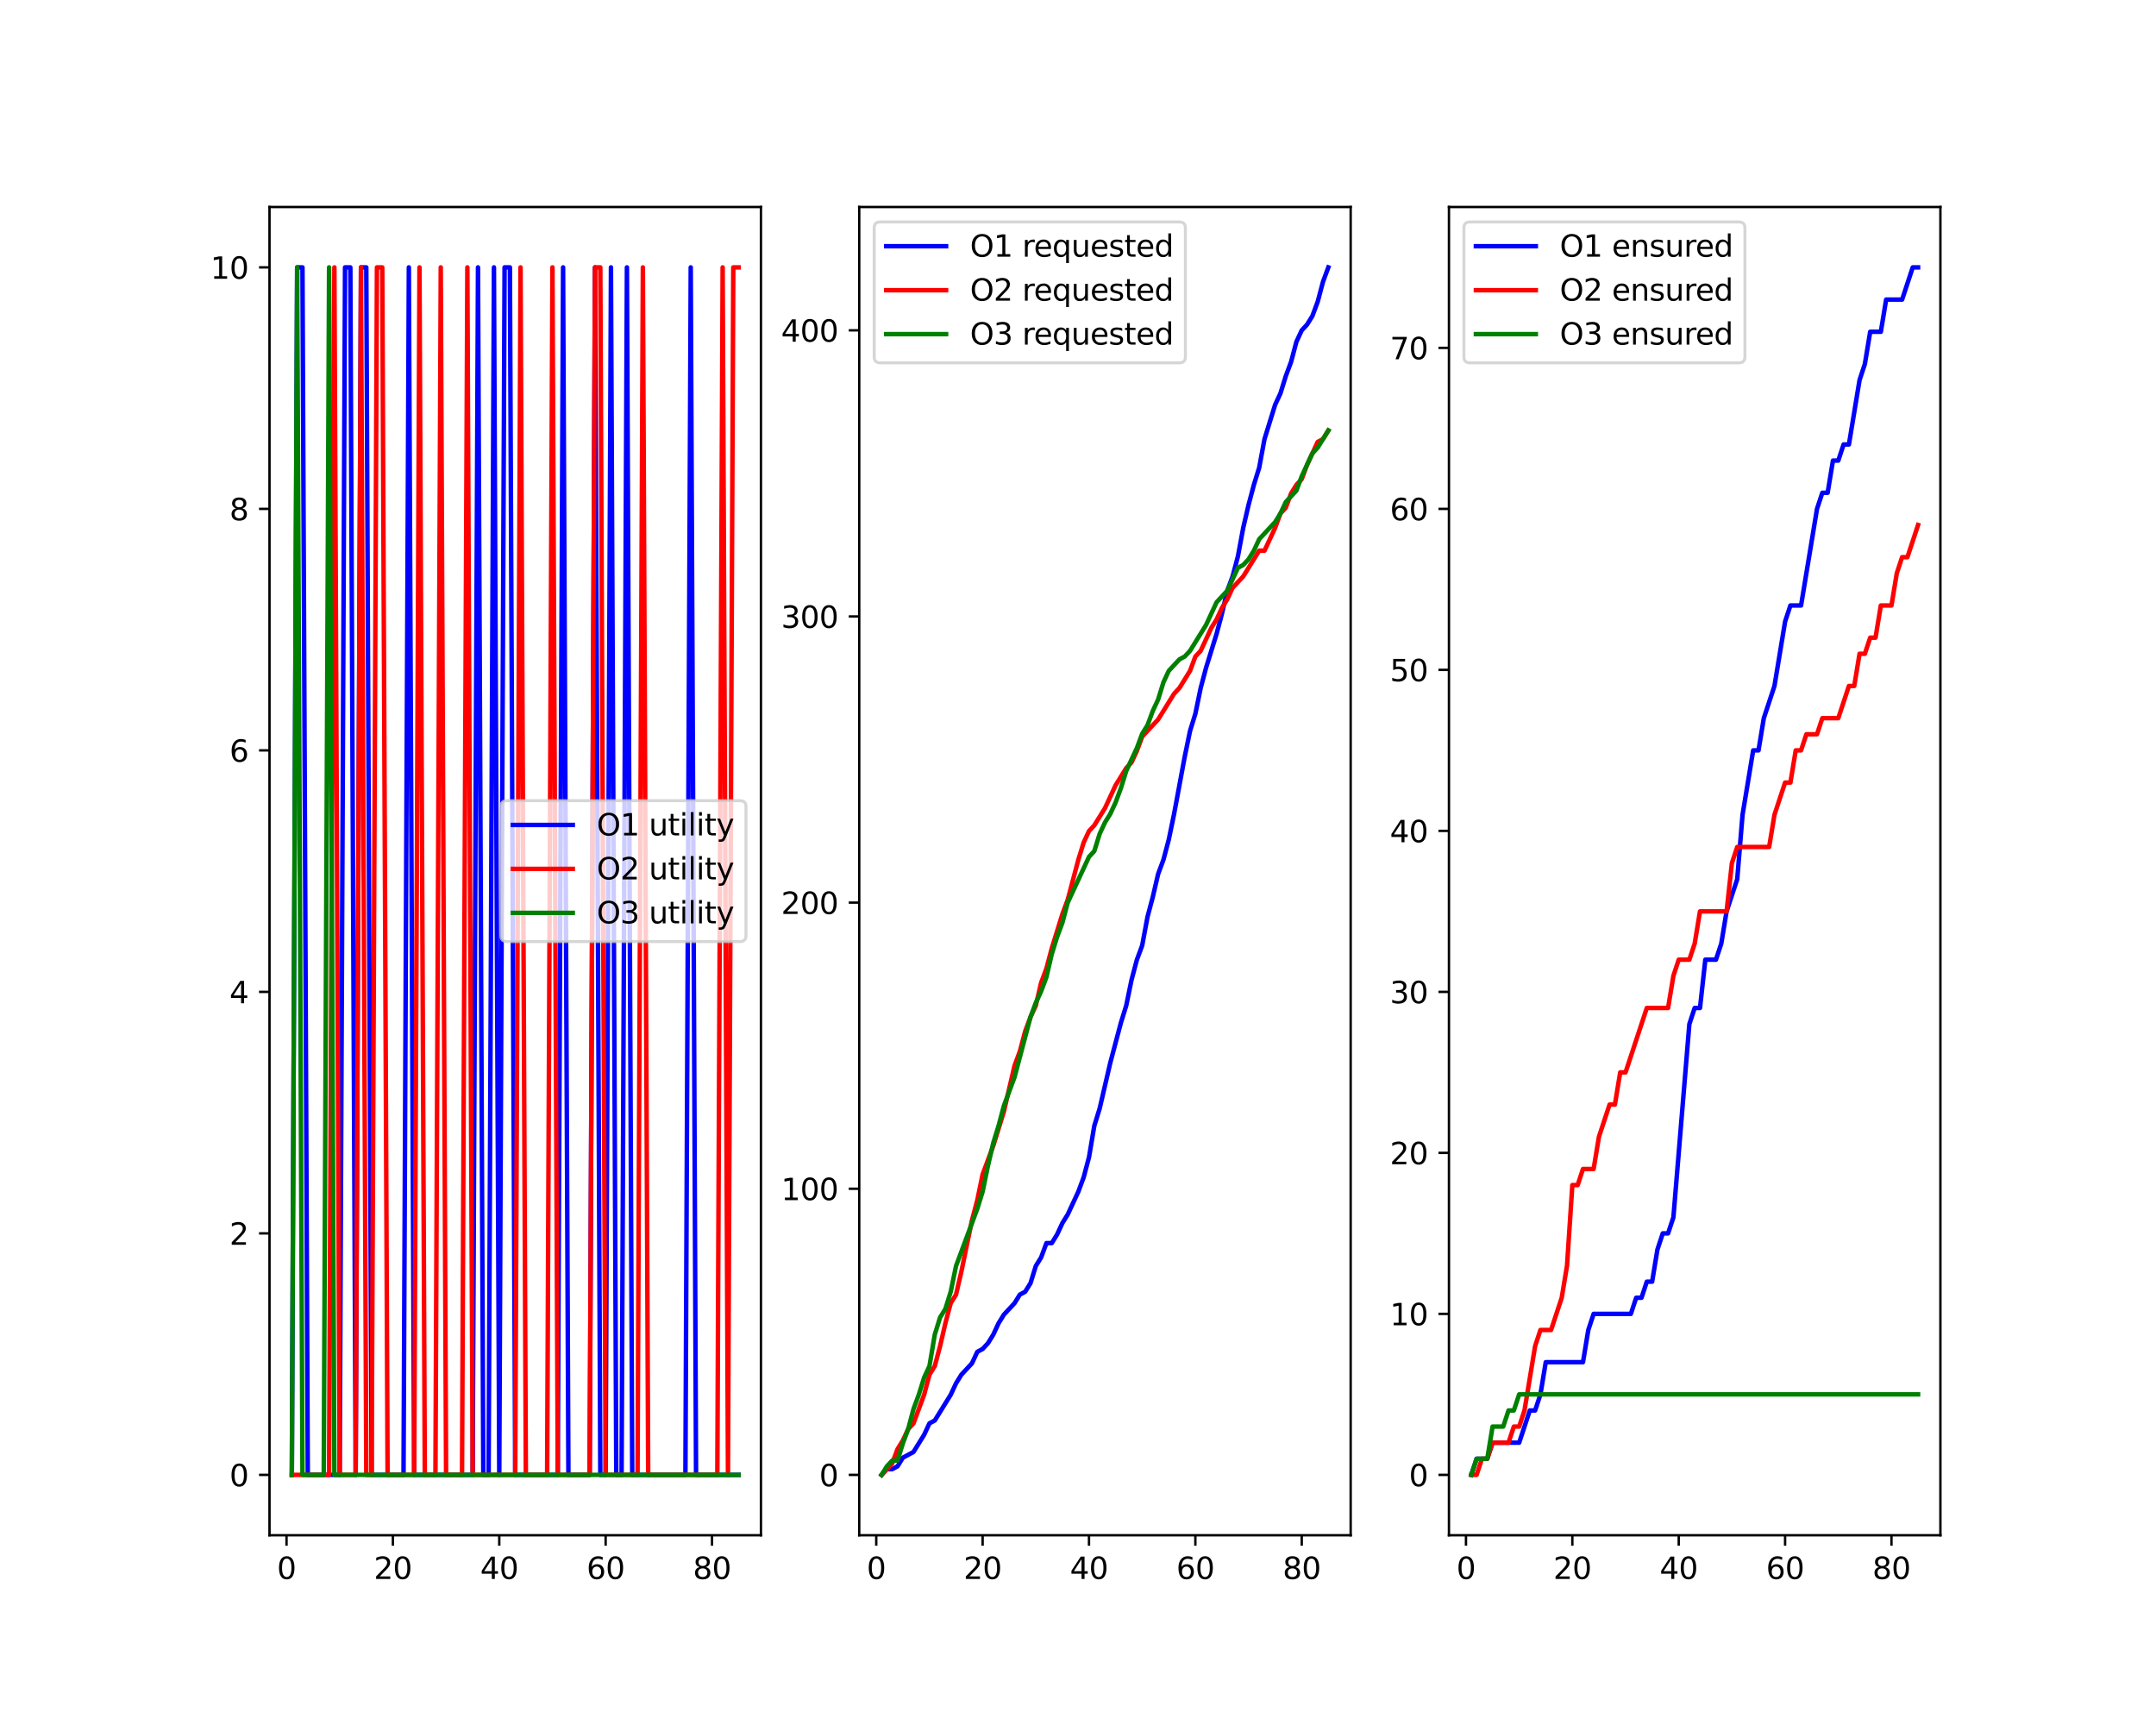 <?xml version="1.0" encoding="utf-8" standalone="no"?>
<!DOCTYPE svg PUBLIC "-//W3C//DTD SVG 1.1//EN"
  "http://www.w3.org/Graphics/SVG/1.1/DTD/svg11.dtd">
<svg xmlns:xlink="http://www.w3.org/1999/xlink" width="720pt" height="576pt" viewBox="0 0 720 576" xmlns="http://www.w3.org/2000/svg" version="1.1">
 <defs>
  <style type="text/css">*{stroke-linejoin: round; stroke-linecap: butt}</style>
 </defs>
 <g id="figure_1">
  <g id="patch_1">
   <path d="M 0 576 
L 720 576 
L 720 0 
L 0 0 
z
" style="fill: #ffffff"/>
  </g>
  <g id="axes_1">
   <g id="patch_2">
    <path d="M 90 512.64 
L 254.118 512.64 
L 254.118 69.12 
L 90 69.12 
z
" style="fill: #ffffff"/>
   </g>
   <g id="matplotlib.axis_1">
    <g id="xtick_1">
     <g id="line2d_1">
      <defs>
       <path id="m53bd182a0f" d="M 0 0 
L 0 3.5 
" style="stroke: #000000; stroke-width: 0.8"/>
      </defs>
      <g>
       <use xlink:href="#m53bd182a0f" x="95.684" y="512.64" style="stroke: #000000; stroke-width: 0.8"/>
      </g>
     </g>
     <g id="text_1">
      <!-- 0 -->
      <g transform="translate(92.502 527.238) scale(0.1 -0.1)">
       <defs>
        <path id="DejaVuSans-30" d="M 2034 4250 
Q 1547 4250 1301 3770 
Q 1056 3291 1056 2328 
Q 1056 1369 1301 889 
Q 1547 409 2034 409 
Q 2525 409 2770 889 
Q 3016 1369 3016 2328 
Q 3016 3291 2770 3770 
Q 2525 4250 2034 4250 
z
M 2034 4750 
Q 2819 4750 3233 4129 
Q 3647 3509 3647 2328 
Q 3647 1150 3233 529 
Q 2819 -91 2034 -91 
Q 1250 -91 836 529 
Q 422 1150 422 2328 
Q 422 3509 836 4129 
Q 1250 4750 2034 4750 
z
" transform="scale(0.016)"/>
       </defs>
       <use xlink:href="#DejaVuSans-30"/>
      </g>
     </g>
    </g>
    <g id="xtick_2">
     <g id="line2d_2">
      <g>
       <use xlink:href="#m53bd182a0f" x="131.207" y="512.64" style="stroke: #000000; stroke-width: 0.8"/>
      </g>
     </g>
     <g id="text_2">
      <!-- 20 -->
      <g transform="translate(124.845 527.238) scale(0.1 -0.1)">
       <defs>
        <path id="DejaVuSans-32" d="M 1228 531 
L 3431 531 
L 3431 0 
L 469 0 
L 469 531 
Q 828 903 1448 1529 
Q 2069 2156 2228 2338 
Q 2531 2678 2651 2914 
Q 2772 3150 2772 3378 
Q 2772 3750 2511 3984 
Q 2250 4219 1831 4219 
Q 1534 4219 1204 4116 
Q 875 4013 500 3803 
L 500 4441 
Q 881 4594 1212 4672 
Q 1544 4750 1819 4750 
Q 2544 4750 2975 4387 
Q 3406 4025 3406 3419 
Q 3406 3131 3298 2873 
Q 3191 2616 2906 2266 
Q 2828 2175 2409 1742 
Q 1991 1309 1228 531 
z
" transform="scale(0.016)"/>
       </defs>
       <use xlink:href="#DejaVuSans-32"/>
       <use xlink:href="#DejaVuSans-30" x="63.623"/>
      </g>
     </g>
    </g>
    <g id="xtick_3">
     <g id="line2d_3">
      <g>
       <use xlink:href="#m53bd182a0f" x="166.73" y="512.64" style="stroke: #000000; stroke-width: 0.8"/>
      </g>
     </g>
     <g id="text_3">
      <!-- 40 -->
      <g transform="translate(160.368 527.238) scale(0.1 -0.1)">
       <defs>
        <path id="DejaVuSans-34" d="M 2419 4116 
L 825 1625 
L 2419 1625 
L 2419 4116 
z
M 2253 4666 
L 3047 4666 
L 3047 1625 
L 3713 1625 
L 3713 1100 
L 3047 1100 
L 3047 0 
L 2419 0 
L 2419 1100 
L 313 1100 
L 313 1709 
L 2253 4666 
z
" transform="scale(0.016)"/>
       </defs>
       <use xlink:href="#DejaVuSans-34"/>
       <use xlink:href="#DejaVuSans-30" x="63.623"/>
      </g>
     </g>
    </g>
    <g id="xtick_4">
     <g id="line2d_4">
      <g>
       <use xlink:href="#m53bd182a0f" x="202.254" y="512.64" style="stroke: #000000; stroke-width: 0.8"/>
      </g>
     </g>
     <g id="text_4">
      <!-- 60 -->
      <g transform="translate(195.891 527.238) scale(0.1 -0.1)">
       <defs>
        <path id="DejaVuSans-36" d="M 2113 2584 
Q 1688 2584 1439 2293 
Q 1191 2003 1191 1497 
Q 1191 994 1439 701 
Q 1688 409 2113 409 
Q 2538 409 2786 701 
Q 3034 994 3034 1497 
Q 3034 2003 2786 2293 
Q 2538 2584 2113 2584 
z
M 3366 4563 
L 3366 3988 
Q 3128 4100 2886 4159 
Q 2644 4219 2406 4219 
Q 1781 4219 1451 3797 
Q 1122 3375 1075 2522 
Q 1259 2794 1537 2939 
Q 1816 3084 2150 3084 
Q 2853 3084 3261 2657 
Q 3669 2231 3669 1497 
Q 3669 778 3244 343 
Q 2819 -91 2113 -91 
Q 1303 -91 875 529 
Q 447 1150 447 2328 
Q 447 3434 972 4092 
Q 1497 4750 2381 4750 
Q 2619 4750 2861 4703 
Q 3103 4656 3366 4563 
z
" transform="scale(0.016)"/>
       </defs>
       <use xlink:href="#DejaVuSans-36"/>
       <use xlink:href="#DejaVuSans-30" x="63.623"/>
      </g>
     </g>
    </g>
    <g id="xtick_5">
     <g id="line2d_5">
      <g>
       <use xlink:href="#m53bd182a0f" x="237.777" y="512.64" style="stroke: #000000; stroke-width: 0.8"/>
      </g>
     </g>
     <g id="text_5">
      <!-- 80 -->
      <g transform="translate(231.414 527.238) scale(0.1 -0.1)">
       <defs>
        <path id="DejaVuSans-38" d="M 2034 2216 
Q 1584 2216 1326 1975 
Q 1069 1734 1069 1313 
Q 1069 891 1326 650 
Q 1584 409 2034 409 
Q 2484 409 2743 651 
Q 3003 894 3003 1313 
Q 3003 1734 2745 1975 
Q 2488 2216 2034 2216 
z
M 1403 2484 
Q 997 2584 770 2862 
Q 544 3141 544 3541 
Q 544 4100 942 4425 
Q 1341 4750 2034 4750 
Q 2731 4750 3128 4425 
Q 3525 4100 3525 3541 
Q 3525 3141 3298 2862 
Q 3072 2584 2669 2484 
Q 3125 2378 3379 2068 
Q 3634 1759 3634 1313 
Q 3634 634 3220 271 
Q 2806 -91 2034 -91 
Q 1263 -91 848 271 
Q 434 634 434 1313 
Q 434 1759 690 2068 
Q 947 2378 1403 2484 
z
M 1172 3481 
Q 1172 3119 1398 2916 
Q 1625 2713 2034 2713 
Q 2441 2713 2670 2916 
Q 2900 3119 2900 3481 
Q 2900 3844 2670 4047 
Q 2441 4250 2034 4250 
Q 1625 4250 1398 4047 
Q 1172 3844 1172 3481 
z
" transform="scale(0.016)"/>
       </defs>
       <use xlink:href="#DejaVuSans-38"/>
       <use xlink:href="#DejaVuSans-30" x="63.623"/>
      </g>
     </g>
    </g>
   </g>
   <g id="matplotlib.axis_2">
    <g id="ytick_1">
     <g id="line2d_6">
      <defs>
       <path id="m945fbd43cc" d="M 0 0 
L -3.5 0 
" style="stroke: #000000; stroke-width: 0.8"/>
      </defs>
      <g>
       <use xlink:href="#m945fbd43cc" x="90" y="492.48" style="stroke: #000000; stroke-width: 0.8"/>
      </g>
     </g>
     <g id="text_6">
      <!-- 0 -->
      <g transform="translate(76.638 496.279) scale(0.1 -0.1)">
       <use xlink:href="#DejaVuSans-30"/>
      </g>
     </g>
    </g>
    <g id="ytick_2">
     <g id="line2d_7">
      <g>
       <use xlink:href="#m945fbd43cc" x="90" y="411.84" style="stroke: #000000; stroke-width: 0.8"/>
      </g>
     </g>
     <g id="text_7">
      <!-- 2 -->
      <g transform="translate(76.638 415.639) scale(0.1 -0.1)">
       <use xlink:href="#DejaVuSans-32"/>
      </g>
     </g>
    </g>
    <g id="ytick_3">
     <g id="line2d_8">
      <g>
       <use xlink:href="#m945fbd43cc" x="90" y="331.2" style="stroke: #000000; stroke-width: 0.8"/>
      </g>
     </g>
     <g id="text_8">
      <!-- 4 -->
      <g transform="translate(76.638 334.999) scale(0.1 -0.1)">
       <use xlink:href="#DejaVuSans-34"/>
      </g>
     </g>
    </g>
    <g id="ytick_4">
     <g id="line2d_9">
      <g>
       <use xlink:href="#m945fbd43cc" x="90" y="250.56" style="stroke: #000000; stroke-width: 0.8"/>
      </g>
     </g>
     <g id="text_9">
      <!-- 6 -->
      <g transform="translate(76.638 254.359) scale(0.1 -0.1)">
       <use xlink:href="#DejaVuSans-36"/>
      </g>
     </g>
    </g>
    <g id="ytick_5">
     <g id="line2d_10">
      <g>
       <use xlink:href="#m945fbd43cc" x="90" y="169.92" style="stroke: #000000; stroke-width: 0.8"/>
      </g>
     </g>
     <g id="text_10">
      <!-- 8 -->
      <g transform="translate(76.638 173.719) scale(0.1 -0.1)">
       <use xlink:href="#DejaVuSans-38"/>
      </g>
     </g>
    </g>
    <g id="ytick_6">
     <g id="line2d_11">
      <g>
       <use xlink:href="#m945fbd43cc" x="90" y="89.28" style="stroke: #000000; stroke-width: 0.8"/>
      </g>
     </g>
     <g id="text_11">
      <!-- 10 -->
      <g transform="translate(70.275 93.079) scale(0.1 -0.1)">
       <defs>
        <path id="DejaVuSans-31" d="M 794 531 
L 1825 531 
L 1825 4091 
L 703 3866 
L 703 4441 
L 1819 4666 
L 2450 4666 
L 2450 531 
L 3481 531 
L 3481 0 
L 794 0 
L 794 531 
z
" transform="scale(0.016)"/>
       </defs>
       <use xlink:href="#DejaVuSans-31"/>
       <use xlink:href="#DejaVuSans-30" x="63.623"/>
      </g>
     </g>
    </g>
   </g>
   <g id="line2d_12">
    <path d="M 97.46 492.48 
L 99.236 89.28 
L 101.012 89.28 
L 102.788 492.48 
L 104.565 492.48 
L 106.341 492.48 
L 108.117 492.48 
L 109.893 492.48 
L 111.669 492.48 
L 113.445 492.48 
L 115.222 89.28 
L 116.998 89.28 
L 118.774 492.48 
L 120.55 89.28 
L 122.326 89.28 
L 124.102 492.48 
L 125.879 492.48 
L 127.655 492.48 
L 129.431 492.48 
L 131.207 492.48 
L 132.983 492.48 
L 134.759 492.48 
L 136.536 89.28 
L 138.312 492.48 
L 140.088 492.48 
L 141.864 492.48 
L 143.64 492.48 
L 145.416 492.48 
L 147.193 492.48 
L 148.969 492.48 
L 150.745 492.48 
L 152.521 492.48 
L 154.297 492.48 
L 156.073 492.48 
L 157.85 492.48 
L 159.626 89.28 
L 161.402 492.48 
L 163.178 492.48 
L 164.954 89.28 
L 166.73 492.48 
L 168.506 89.28 
L 170.283 89.28 
L 172.059 492.48 
L 173.835 492.48 
L 175.611 492.48 
L 177.387 492.48 
L 179.163 492.48 
L 180.94 492.48 
L 182.716 492.48 
L 184.492 492.48 
L 186.268 492.48 
L 188.044 89.28 
L 189.82 492.48 
L 191.597 492.48 
L 193.373 492.48 
L 195.149 492.48 
L 196.925 492.48 
L 198.701 89.28 
L 200.477 492.48 
L 202.254 492.48 
L 204.03 89.28 
L 205.806 492.48 
L 207.582 492.48 
L 209.358 89.28 
L 211.134 492.48 
L 212.911 492.48 
L 214.687 492.48 
L 216.463 492.48 
L 218.239 492.48 
L 220.015 492.48 
L 221.791 492.48 
L 223.568 492.48 
L 225.344 492.48 
L 227.12 492.48 
L 228.896 492.48 
L 230.672 89.28 
L 232.448 492.48 
L 234.225 492.48 
L 236.001 492.48 
L 237.777 492.48 
L 239.553 492.48 
L 241.329 492.48 
L 243.105 492.48 
L 244.882 492.48 
L 246.658 492.48 
" clip-path="url(#p597e1fe8fb)" style="fill: none; stroke: #0000ff; stroke-width: 1.5; stroke-linecap: square"/>
   </g>
   <g id="line2d_13">
    <path d="M 97.46 492.48 
L 99.236 492.48 
L 101.012 492.48 
L 102.788 492.48 
L 104.565 492.48 
L 106.341 492.48 
L 108.117 492.48 
L 109.893 492.48 
L 111.669 89.28 
L 113.445 492.48 
L 115.222 492.48 
L 116.998 492.48 
L 118.774 492.48 
L 120.55 89.28 
L 122.326 492.48 
L 124.102 492.48 
L 125.879 89.28 
L 127.655 89.28 
L 129.431 492.48 
L 131.207 492.48 
L 132.983 492.48 
L 134.759 492.48 
L 136.536 492.48 
L 138.312 492.48 
L 140.088 89.28 
L 141.864 492.48 
L 143.64 492.48 
L 145.416 492.48 
L 147.193 89.28 
L 148.969 492.48 
L 150.745 492.48 
L 152.521 492.48 
L 154.297 492.48 
L 156.073 89.28 
L 157.85 492.48 
L 159.626 492.48 
L 161.402 492.48 
L 163.178 492.48 
L 164.954 492.48 
L 166.73 492.48 
L 168.506 492.48 
L 170.283 492.48 
L 172.059 492.48 
L 173.835 89.28 
L 175.611 492.48 
L 177.387 492.48 
L 179.163 492.48 
L 180.94 492.48 
L 182.716 492.48 
L 184.492 89.28 
L 186.268 492.48 
L 188.044 492.48 
L 189.82 492.48 
L 191.597 492.48 
L 193.373 492.48 
L 195.149 492.48 
L 196.925 492.48 
L 198.701 89.28 
L 200.477 89.28 
L 202.254 492.48 
L 204.03 492.48 
L 205.806 492.48 
L 207.582 492.48 
L 209.358 492.48 
L 211.134 492.48 
L 212.911 492.48 
L 214.687 89.28 
L 216.463 492.48 
L 218.239 492.48 
L 220.015 492.48 
L 221.791 492.48 
L 223.568 492.48 
L 225.344 492.48 
L 227.12 492.48 
L 228.896 492.48 
L 230.672 492.48 
L 232.448 492.48 
L 234.225 492.48 
L 236.001 492.48 
L 237.777 492.48 
L 239.553 492.48 
L 241.329 89.28 
L 243.105 492.48 
L 244.882 89.28 
L 246.658 89.28 
" clip-path="url(#p597e1fe8fb)" style="fill: none; stroke: #ff0000; stroke-width: 1.5; stroke-linecap: square"/>
   </g>
   <g id="line2d_14">
    <path d="M 97.46 492.48 
L 99.236 89.28 
L 101.012 492.48 
L 102.788 492.48 
L 104.565 492.48 
L 106.341 492.48 
L 108.117 492.48 
L 109.893 89.28 
L 111.669 492.48 
L 113.445 492.48 
L 115.222 492.48 
L 116.998 492.48 
L 118.774 492.48 
L 120.55 492.48 
L 122.326 492.48 
L 124.102 492.48 
L 125.879 492.48 
L 127.655 492.48 
L 129.431 492.48 
L 131.207 492.48 
L 132.983 492.48 
L 134.759 492.48 
L 136.536 492.48 
L 138.312 492.48 
L 140.088 492.48 
L 141.864 492.48 
L 143.64 492.48 
L 145.416 492.48 
L 147.193 492.48 
L 148.969 492.48 
L 150.745 492.48 
L 152.521 492.48 
L 154.297 492.48 
L 156.073 492.48 
L 157.85 492.48 
L 159.626 492.48 
L 161.402 492.48 
L 163.178 492.48 
L 164.954 492.48 
L 166.73 492.48 
L 168.506 492.48 
L 170.283 492.48 
L 172.059 492.48 
L 173.835 492.48 
L 175.611 492.48 
L 177.387 492.48 
L 179.163 492.48 
L 180.94 492.48 
L 182.716 492.48 
L 184.492 492.48 
L 186.268 492.48 
L 188.044 492.48 
L 189.82 492.48 
L 191.597 492.48 
L 193.373 492.48 
L 195.149 492.48 
L 196.925 492.48 
L 198.701 492.48 
L 200.477 492.48 
L 202.254 492.48 
L 204.03 492.48 
L 205.806 492.48 
L 207.582 492.48 
L 209.358 492.48 
L 211.134 492.48 
L 212.911 492.48 
L 214.687 492.48 
L 216.463 492.48 
L 218.239 492.48 
L 220.015 492.48 
L 221.791 492.48 
L 223.568 492.48 
L 225.344 492.48 
L 227.12 492.48 
L 228.896 492.48 
L 230.672 492.48 
L 232.448 492.48 
L 234.225 492.48 
L 236.001 492.48 
L 237.777 492.48 
L 239.553 492.48 
L 241.329 492.48 
L 243.105 492.48 
L 244.882 492.48 
L 246.658 492.48 
" clip-path="url(#p597e1fe8fb)" style="fill: none; stroke: #008000; stroke-width: 1.5; stroke-linecap: square"/>
   </g>
   <g id="patch_3">
    <path d="M 90 512.64 
L 90 69.12 
" style="fill: none; stroke: #000000; stroke-width: 0.8; stroke-linejoin: miter; stroke-linecap: square"/>
   </g>
   <g id="patch_4">
    <path d="M 254.118 512.64 
L 254.118 69.12 
" style="fill: none; stroke: #000000; stroke-width: 0.8; stroke-linejoin: miter; stroke-linecap: square"/>
   </g>
   <g id="patch_5">
    <path d="M 90 512.64 
L 254.118 512.64 
" style="fill: none; stroke: #000000; stroke-width: 0.8; stroke-linejoin: miter; stroke-linecap: square"/>
   </g>
   <g id="patch_6">
    <path d="M 90 69.12 
L 254.118 69.12 
" style="fill: none; stroke: #000000; stroke-width: 0.8; stroke-linejoin: miter; stroke-linecap: square"/>
   </g>
   <g id="legend_1">
    <g id="patch_7">
     <path d="M 169.274 314.397 
L 247.118 314.397 
Q 249.118 314.397 249.118 312.397 
L 249.118 269.363 
Q 249.118 267.363 247.118 267.363 
L 169.274 267.363 
Q 167.274 267.363 167.274 269.363 
L 167.274 312.397 
Q 167.274 314.397 169.274 314.397 
z
" style="fill: #ffffff; opacity: 0.8; stroke: #cccccc; stroke-linejoin: miter"/>
    </g>
    <g id="line2d_15">
     <path d="M 171.274 275.461 
L 181.274 275.461 
L 191.274 275.461 
" style="fill: none; stroke: #0000ff; stroke-width: 1.5; stroke-linecap: square"/>
    </g>
    <g id="text_12">
     <!-- O1 utility -->
     <g transform="translate(199.274 278.961) scale(0.1 -0.1)">
      <defs>
       <path id="DejaVuSans-4f" d="M 2522 4238 
Q 1834 4238 1429 3725 
Q 1025 3213 1025 2328 
Q 1025 1447 1429 934 
Q 1834 422 2522 422 
Q 3209 422 3611 934 
Q 4013 1447 4013 2328 
Q 4013 3213 3611 3725 
Q 3209 4238 2522 4238 
z
M 2522 4750 
Q 3503 4750 4090 4092 
Q 4678 3434 4678 2328 
Q 4678 1225 4090 567 
Q 3503 -91 2522 -91 
Q 1538 -91 948 565 
Q 359 1222 359 2328 
Q 359 3434 948 4092 
Q 1538 4750 2522 4750 
z
" transform="scale(0.016)"/>
       <path id="DejaVuSans-20" transform="scale(0.016)"/>
       <path id="DejaVuSans-75" d="M 544 1381 
L 544 3500 
L 1119 3500 
L 1119 1403 
Q 1119 906 1312 657 
Q 1506 409 1894 409 
Q 2359 409 2629 706 
Q 2900 1003 2900 1516 
L 2900 3500 
L 3475 3500 
L 3475 0 
L 2900 0 
L 2900 538 
Q 2691 219 2414 64 
Q 2138 -91 1772 -91 
Q 1169 -91 856 284 
Q 544 659 544 1381 
z
M 1991 3584 
L 1991 3584 
z
" transform="scale(0.016)"/>
       <path id="DejaVuSans-74" d="M 1172 4494 
L 1172 3500 
L 2356 3500 
L 2356 3053 
L 1172 3053 
L 1172 1153 
Q 1172 725 1289 603 
Q 1406 481 1766 481 
L 2356 481 
L 2356 0 
L 1766 0 
Q 1100 0 847 248 
Q 594 497 594 1153 
L 594 3053 
L 172 3053 
L 172 3500 
L 594 3500 
L 594 4494 
L 1172 4494 
z
" transform="scale(0.016)"/>
       <path id="DejaVuSans-69" d="M 603 3500 
L 1178 3500 
L 1178 0 
L 603 0 
L 603 3500 
z
M 603 4863 
L 1178 4863 
L 1178 4134 
L 603 4134 
L 603 4863 
z
" transform="scale(0.016)"/>
       <path id="DejaVuSans-6c" d="M 603 4863 
L 1178 4863 
L 1178 0 
L 603 0 
L 603 4863 
z
" transform="scale(0.016)"/>
       <path id="DejaVuSans-79" d="M 2059 -325 
Q 1816 -950 1584 -1140 
Q 1353 -1331 966 -1331 
L 506 -1331 
L 506 -850 
L 844 -850 
Q 1081 -850 1212 -737 
Q 1344 -625 1503 -206 
L 1606 56 
L 191 3500 
L 800 3500 
L 1894 763 
L 2988 3500 
L 3597 3500 
L 2059 -325 
z
" transform="scale(0.016)"/>
      </defs>
      <use xlink:href="#DejaVuSans-4f"/>
      <use xlink:href="#DejaVuSans-31" x="78.711"/>
      <use xlink:href="#DejaVuSans-20" x="142.334"/>
      <use xlink:href="#DejaVuSans-75" x="174.121"/>
      <use xlink:href="#DejaVuSans-74" x="237.5"/>
      <use xlink:href="#DejaVuSans-69" x="276.709"/>
      <use xlink:href="#DejaVuSans-6c" x="304.492"/>
      <use xlink:href="#DejaVuSans-69" x="332.275"/>
      <use xlink:href="#DejaVuSans-74" x="360.059"/>
      <use xlink:href="#DejaVuSans-79" x="399.268"/>
     </g>
    </g>
    <g id="line2d_16">
     <path d="M 171.274 290.139 
L 181.274 290.139 
L 191.274 290.139 
" style="fill: none; stroke: #ff0000; stroke-width: 1.5; stroke-linecap: square"/>
    </g>
    <g id="text_13">
     <!-- O2 utility -->
     <g transform="translate(199.274 293.639) scale(0.1 -0.1)">
      <use xlink:href="#DejaVuSans-4f"/>
      <use xlink:href="#DejaVuSans-32" x="78.711"/>
      <use xlink:href="#DejaVuSans-20" x="142.334"/>
      <use xlink:href="#DejaVuSans-75" x="174.121"/>
      <use xlink:href="#DejaVuSans-74" x="237.5"/>
      <use xlink:href="#DejaVuSans-69" x="276.709"/>
      <use xlink:href="#DejaVuSans-6c" x="304.492"/>
      <use xlink:href="#DejaVuSans-69" x="332.275"/>
      <use xlink:href="#DejaVuSans-74" x="360.059"/>
      <use xlink:href="#DejaVuSans-79" x="399.268"/>
     </g>
    </g>
    <g id="line2d_17">
     <path d="M 171.274 304.817 
L 181.274 304.817 
L 191.274 304.817 
" style="fill: none; stroke: #008000; stroke-width: 1.5; stroke-linecap: square"/>
    </g>
    <g id="text_14">
     <!-- O3 utility -->
     <g transform="translate(199.274 308.317) scale(0.1 -0.1)">
      <defs>
       <path id="DejaVuSans-33" d="M 2597 2516 
Q 3050 2419 3304 2112 
Q 3559 1806 3559 1356 
Q 3559 666 3084 287 
Q 2609 -91 1734 -91 
Q 1441 -91 1130 -33 
Q 819 25 488 141 
L 488 750 
Q 750 597 1062 519 
Q 1375 441 1716 441 
Q 2309 441 2620 675 
Q 2931 909 2931 1356 
Q 2931 1769 2642 2001 
Q 2353 2234 1838 2234 
L 1294 2234 
L 1294 2753 
L 1863 2753 
Q 2328 2753 2575 2939 
Q 2822 3125 2822 3475 
Q 2822 3834 2567 4026 
Q 2313 4219 1838 4219 
Q 1578 4219 1281 4162 
Q 984 4106 628 3988 
L 628 4550 
Q 988 4650 1302 4700 
Q 1616 4750 1894 4750 
Q 2613 4750 3031 4423 
Q 3450 4097 3450 3541 
Q 3450 3153 3228 2886 
Q 3006 2619 2597 2516 
z
" transform="scale(0.016)"/>
      </defs>
      <use xlink:href="#DejaVuSans-4f"/>
      <use xlink:href="#DejaVuSans-33" x="78.711"/>
      <use xlink:href="#DejaVuSans-20" x="142.334"/>
      <use xlink:href="#DejaVuSans-75" x="174.121"/>
      <use xlink:href="#DejaVuSans-74" x="237.5"/>
      <use xlink:href="#DejaVuSans-69" x="276.709"/>
      <use xlink:href="#DejaVuSans-6c" x="304.492"/>
      <use xlink:href="#DejaVuSans-69" x="332.275"/>
      <use xlink:href="#DejaVuSans-74" x="360.059"/>
      <use xlink:href="#DejaVuSans-79" x="399.268"/>
     </g>
    </g>
   </g>
  </g>
  <g id="axes_2">
   <g id="patch_8">
    <path d="M 286.941 512.64 
L 451.059 512.64 
L 451.059 69.12 
L 286.941 69.12 
z
" style="fill: #ffffff"/>
   </g>
   <g id="matplotlib.axis_3">
    <g id="xtick_6">
     <g id="line2d_18">
      <g>
       <use xlink:href="#m53bd182a0f" x="292.625" y="512.64" style="stroke: #000000; stroke-width: 0.8"/>
      </g>
     </g>
     <g id="text_15">
      <!-- 0 -->
      <g transform="translate(289.444 527.238) scale(0.1 -0.1)">
       <use xlink:href="#DejaVuSans-30"/>
      </g>
     </g>
    </g>
    <g id="xtick_7">
     <g id="line2d_19">
      <g>
       <use xlink:href="#m53bd182a0f" x="328.148" y="512.64" style="stroke: #000000; stroke-width: 0.8"/>
      </g>
     </g>
     <g id="text_16">
      <!-- 20 -->
      <g transform="translate(321.786 527.238) scale(0.1 -0.1)">
       <use xlink:href="#DejaVuSans-32"/>
       <use xlink:href="#DejaVuSans-30" x="63.623"/>
      </g>
     </g>
    </g>
    <g id="xtick_8">
     <g id="line2d_20">
      <g>
       <use xlink:href="#m53bd182a0f" x="363.672" y="512.64" style="stroke: #000000; stroke-width: 0.8"/>
      </g>
     </g>
     <g id="text_17">
      <!-- 40 -->
      <g transform="translate(357.309 527.238) scale(0.1 -0.1)">
       <use xlink:href="#DejaVuSans-34"/>
       <use xlink:href="#DejaVuSans-30" x="63.623"/>
      </g>
     </g>
    </g>
    <g id="xtick_9">
     <g id="line2d_21">
      <g>
       <use xlink:href="#m53bd182a0f" x="399.195" y="512.64" style="stroke: #000000; stroke-width: 0.8"/>
      </g>
     </g>
     <g id="text_18">
      <!-- 60 -->
      <g transform="translate(392.832 527.238) scale(0.1 -0.1)">
       <use xlink:href="#DejaVuSans-36"/>
       <use xlink:href="#DejaVuSans-30" x="63.623"/>
      </g>
     </g>
    </g>
    <g id="xtick_10">
     <g id="line2d_22">
      <g>
       <use xlink:href="#m53bd182a0f" x="434.718" y="512.64" style="stroke: #000000; stroke-width: 0.8"/>
      </g>
     </g>
     <g id="text_19">
      <!-- 80 -->
      <g transform="translate(428.356 527.238) scale(0.1 -0.1)">
       <use xlink:href="#DejaVuSans-38"/>
       <use xlink:href="#DejaVuSans-30" x="63.623"/>
      </g>
     </g>
    </g>
   </g>
   <g id="matplotlib.axis_4">
    <g id="ytick_7">
     <g id="line2d_23">
      <g>
       <use xlink:href="#m945fbd43cc" x="286.941" y="492.48" style="stroke: #000000; stroke-width: 0.8"/>
      </g>
     </g>
     <g id="text_20">
      <!-- 0 -->
      <g transform="translate(273.579 496.279) scale(0.1 -0.1)">
       <use xlink:href="#DejaVuSans-30"/>
      </g>
     </g>
    </g>
    <g id="ytick_8">
     <g id="line2d_24">
      <g>
       <use xlink:href="#m945fbd43cc" x="286.941" y="396.935" style="stroke: #000000; stroke-width: 0.8"/>
      </g>
     </g>
     <g id="text_21">
      <!-- 100 -->
      <g transform="translate(260.854 400.734) scale(0.1 -0.1)">
       <use xlink:href="#DejaVuSans-31"/>
       <use xlink:href="#DejaVuSans-30" x="63.623"/>
       <use xlink:href="#DejaVuSans-30" x="127.246"/>
      </g>
     </g>
    </g>
    <g id="ytick_9">
     <g id="line2d_25">
      <g>
       <use xlink:href="#m945fbd43cc" x="286.941" y="301.39" style="stroke: #000000; stroke-width: 0.8"/>
      </g>
     </g>
     <g id="text_22">
      <!-- 200 -->
      <g transform="translate(260.854 305.189) scale(0.1 -0.1)">
       <use xlink:href="#DejaVuSans-32"/>
       <use xlink:href="#DejaVuSans-30" x="63.623"/>
       <use xlink:href="#DejaVuSans-30" x="127.246"/>
      </g>
     </g>
    </g>
    <g id="ytick_10">
     <g id="line2d_26">
      <g>
       <use xlink:href="#m945fbd43cc" x="286.941" y="205.845" style="stroke: #000000; stroke-width: 0.8"/>
      </g>
     </g>
     <g id="text_23">
      <!-- 300 -->
      <g transform="translate(260.854 209.644) scale(0.1 -0.1)">
       <use xlink:href="#DejaVuSans-33"/>
       <use xlink:href="#DejaVuSans-30" x="63.623"/>
       <use xlink:href="#DejaVuSans-30" x="127.246"/>
      </g>
     </g>
    </g>
    <g id="ytick_11">
     <g id="line2d_27">
      <g>
       <use xlink:href="#m945fbd43cc" x="286.941" y="110.3" style="stroke: #000000; stroke-width: 0.8"/>
      </g>
     </g>
     <g id="text_24">
      <!-- 400 -->
      <g transform="translate(260.854 114.099) scale(0.1 -0.1)">
       <use xlink:href="#DejaVuSans-34"/>
       <use xlink:href="#DejaVuSans-30" x="63.623"/>
       <use xlink:href="#DejaVuSans-30" x="127.246"/>
      </g>
     </g>
    </g>
   </g>
   <g id="line2d_28">
    <path d="M 294.401 492.48 
L 296.177 490.569 
L 297.953 490.569 
L 299.73 489.614 
L 301.506 486.747 
L 303.282 485.792 
L 305.058 484.836 
L 306.834 481.97 
L 308.61 479.104 
L 310.387 475.282 
L 312.163 474.326 
L 313.939 471.46 
L 315.715 468.594 
L 317.491 465.727 
L 319.267 461.906 
L 321.044 459.039 
L 322.82 457.128 
L 324.596 455.217 
L 326.372 451.396 
L 328.148 450.44 
L 329.924 448.529 
L 331.701 445.663 
L 333.477 441.841 
L 335.253 438.975 
L 337.029 437.064 
L 338.805 435.153 
L 340.581 432.287 
L 342.358 431.331 
L 344.134 428.465 
L 345.91 422.732 
L 347.686 419.866 
L 349.462 415.089 
L 351.238 415.089 
L 353.015 412.222 
L 354.791 408.4 
L 356.567 405.534 
L 358.343 401.712 
L 360.119 397.89 
L 361.895 393.113 
L 363.672 386.425 
L 365.448 375.915 
L 367.224 370.182 
L 369 362.539 
L 370.776 354.895 
L 372.552 348.207 
L 374.328 341.519 
L 376.105 335.786 
L 377.881 327.187 
L 379.657 320.499 
L 381.433 315.722 
L 383.209 306.167 
L 384.985 299.479 
L 386.762 291.835 
L 388.538 287.058 
L 390.314 280.37 
L 392.09 271.771 
L 393.866 262.216 
L 395.642 252.662 
L 397.419 244.063 
L 399.195 238.33 
L 400.971 229.731 
L 402.747 223.043 
L 404.523 217.31 
L 406.299 211.578 
L 408.076 204.889 
L 409.852 197.246 
L 411.628 192.469 
L 413.404 185.78 
L 415.18 176.226 
L 416.956 168.582 
L 418.733 161.894 
L 420.509 156.162 
L 422.285 146.607 
L 424.061 140.874 
L 425.837 135.142 
L 427.613 131.32 
L 429.39 125.587 
L 431.166 120.81 
L 432.942 114.122 
L 434.718 110.3 
L 436.494 108.389 
L 438.27 105.523 
L 440.047 100.745 
L 441.823 94.057 
L 443.599 89.28 
" clip-path="url(#p3b371efe4d)" style="fill: none; stroke: #0000ff; stroke-width: 1.5; stroke-linecap: square"/>
   </g>
   <g id="line2d_29">
    <path d="M 294.401 492.48 
L 296.177 490.569 
L 297.953 488.658 
L 299.73 483.881 
L 301.506 481.015 
L 303.282 477.193 
L 305.058 475.282 
L 306.834 470.505 
L 308.61 465.727 
L 310.387 459.039 
L 312.163 456.173 
L 313.939 449.485 
L 315.715 441.841 
L 317.491 435.153 
L 319.267 432.287 
L 321.044 424.643 
L 322.82 416.044 
L 324.596 407.445 
L 326.372 400.757 
L 328.148 392.158 
L 329.924 387.38 
L 331.701 382.603 
L 333.477 376.871 
L 335.253 371.138 
L 337.029 363.494 
L 338.805 355.851 
L 340.581 351.073 
L 342.358 344.385 
L 344.134 339.608 
L 345.91 335.786 
L 347.686 328.143 
L 349.462 323.365 
L 351.238 316.677 
L 353.015 310.944 
L 354.791 305.212 
L 356.567 300.435 
L 358.343 293.746 
L 360.119 287.058 
L 361.895 281.325 
L 363.672 277.504 
L 365.448 275.593 
L 367.224 272.726 
L 369 269.86 
L 370.776 266.038 
L 372.552 262.216 
L 374.328 259.35 
L 376.105 256.484 
L 377.881 254.573 
L 379.657 250.751 
L 381.433 245.974 
L 383.209 244.063 
L 384.985 242.152 
L 386.762 240.241 
L 388.538 237.375 
L 390.314 234.508 
L 392.09 231.642 
L 393.866 229.731 
L 395.642 226.865 
L 397.419 223.998 
L 399.195 219.221 
L 400.971 217.31 
L 402.747 213.489 
L 404.523 209.667 
L 406.299 206.8 
L 408.076 202.979 
L 409.852 200.112 
L 411.628 196.29 
L 413.404 194.38 
L 415.18 192.469 
L 416.956 189.602 
L 418.733 186.736 
L 420.509 183.87 
L 422.285 183.87 
L 424.061 180.048 
L 425.837 176.226 
L 427.613 171.449 
L 429.39 169.538 
L 431.166 164.761 
L 432.942 161.894 
L 434.718 159.983 
L 436.494 155.206 
L 438.27 151.384 
L 440.047 147.562 
L 441.823 146.607 
L 443.599 143.741 
" clip-path="url(#p3b371efe4d)" style="fill: none; stroke: #ff0000; stroke-width: 1.5; stroke-linecap: square"/>
   </g>
   <g id="line2d_30">
    <path d="M 294.401 492.48 
L 296.177 489.614 
L 297.953 487.703 
L 299.73 487.703 
L 301.506 481.97 
L 303.282 477.193 
L 305.058 470.505 
L 306.834 465.727 
L 308.61 459.995 
L 310.387 456.173 
L 312.163 445.663 
L 313.939 439.93 
L 315.715 437.064 
L 317.491 431.331 
L 319.267 422.732 
L 321.044 417.955 
L 322.82 413.178 
L 324.596 408.4 
L 326.372 403.623 
L 328.148 397.89 
L 329.924 389.291 
L 331.701 381.648 
L 333.477 375.915 
L 335.253 369.227 
L 337.029 364.45 
L 338.805 359.672 
L 340.581 352.984 
L 342.358 346.296 
L 344.134 339.608 
L 345.91 334.831 
L 347.686 331.009 
L 349.462 326.232 
L 351.238 318.588 
L 353.015 312.855 
L 354.791 308.078 
L 356.567 301.39 
L 358.343 297.568 
L 360.119 293.746 
L 361.895 289.925 
L 363.672 286.103 
L 365.448 284.192 
L 367.224 278.459 
L 369 274.637 
L 370.776 271.771 
L 372.552 267.949 
L 374.328 263.172 
L 376.105 257.439 
L 377.881 253.617 
L 379.657 249.796 
L 381.433 245.018 
L 383.209 242.152 
L 384.985 237.375 
L 386.762 233.553 
L 388.538 227.82 
L 390.314 223.998 
L 392.09 222.088 
L 393.866 220.177 
L 395.642 219.221 
L 397.419 217.31 
L 399.195 214.444 
L 400.971 211.578 
L 402.747 208.711 
L 404.523 204.889 
L 406.299 201.068 
L 408.076 199.157 
L 409.852 197.246 
L 411.628 193.424 
L 413.404 189.602 
L 415.18 188.647 
L 416.956 186.736 
L 418.733 183.87 
L 420.509 180.048 
L 422.285 178.137 
L 424.061 176.226 
L 425.837 174.315 
L 427.613 171.449 
L 429.39 167.627 
L 431.166 165.716 
L 432.942 163.805 
L 434.718 159.028 
L 436.494 155.206 
L 438.27 151.384 
L 440.047 149.473 
L 441.823 146.607 
L 443.599 143.741 
" clip-path="url(#p3b371efe4d)" style="fill: none; stroke: #008000; stroke-width: 1.5; stroke-linecap: square"/>
   </g>
   <g id="patch_9">
    <path d="M 286.941 512.64 
L 286.941 69.12 
" style="fill: none; stroke: #000000; stroke-width: 0.8; stroke-linejoin: miter; stroke-linecap: square"/>
   </g>
   <g id="patch_10">
    <path d="M 451.059 512.64 
L 451.059 69.12 
" style="fill: none; stroke: #000000; stroke-width: 0.8; stroke-linejoin: miter; stroke-linecap: square"/>
   </g>
   <g id="patch_11">
    <path d="M 286.941 512.64 
L 451.059 512.64 
" style="fill: none; stroke: #000000; stroke-width: 0.8; stroke-linejoin: miter; stroke-linecap: square"/>
   </g>
   <g id="patch_12">
    <path d="M 286.941 69.12 
L 451.059 69.12 
" style="fill: none; stroke: #000000; stroke-width: 0.8; stroke-linejoin: miter; stroke-linecap: square"/>
   </g>
   <g id="legend_2">
    <g id="patch_13">
     <path d="M 293.941 121.154 
L 393.863 121.154 
Q 395.863 121.154 395.863 119.154 
L 395.863 76.12 
Q 395.863 74.12 393.863 74.12 
L 293.941 74.12 
Q 291.941 74.12 291.941 76.12 
L 291.941 119.154 
Q 291.941 121.154 293.941 121.154 
z
" style="fill: #ffffff; opacity: 0.8; stroke: #cccccc; stroke-linejoin: miter"/>
    </g>
    <g id="line2d_31">
     <path d="M 295.941 82.218 
L 305.941 82.218 
L 315.941 82.218 
" style="fill: none; stroke: #0000ff; stroke-width: 1.5; stroke-linecap: square"/>
    </g>
    <g id="text_25">
     <!-- O1 requested -->
     <g transform="translate(323.941 85.718) scale(0.1 -0.1)">
      <defs>
       <path id="DejaVuSans-72" d="M 2631 2963 
Q 2534 3019 2420 3045 
Q 2306 3072 2169 3072 
Q 1681 3072 1420 2755 
Q 1159 2438 1159 1844 
L 1159 0 
L 581 0 
L 581 3500 
L 1159 3500 
L 1159 2956 
Q 1341 3275 1631 3429 
Q 1922 3584 2338 3584 
Q 2397 3584 2469 3576 
Q 2541 3569 2628 3553 
L 2631 2963 
z
" transform="scale(0.016)"/>
       <path id="DejaVuSans-65" d="M 3597 1894 
L 3597 1613 
L 953 1613 
Q 991 1019 1311 708 
Q 1631 397 2203 397 
Q 2534 397 2845 478 
Q 3156 559 3463 722 
L 3463 178 
Q 3153 47 2828 -22 
Q 2503 -91 2169 -91 
Q 1331 -91 842 396 
Q 353 884 353 1716 
Q 353 2575 817 3079 
Q 1281 3584 2069 3584 
Q 2775 3584 3186 3129 
Q 3597 2675 3597 1894 
z
M 3022 2063 
Q 3016 2534 2758 2815 
Q 2500 3097 2075 3097 
Q 1594 3097 1305 2825 
Q 1016 2553 972 2059 
L 3022 2063 
z
" transform="scale(0.016)"/>
       <path id="DejaVuSans-71" d="M 947 1747 
Q 947 1113 1208 752 
Q 1469 391 1925 391 
Q 2381 391 2643 752 
Q 2906 1113 2906 1747 
Q 2906 2381 2643 2742 
Q 2381 3103 1925 3103 
Q 1469 3103 1208 2742 
Q 947 2381 947 1747 
z
M 2906 525 
Q 2725 213 2448 61 
Q 2172 -91 1784 -91 
Q 1150 -91 751 415 
Q 353 922 353 1747 
Q 353 2572 751 3078 
Q 1150 3584 1784 3584 
Q 2172 3584 2448 3432 
Q 2725 3281 2906 2969 
L 2906 3500 
L 3481 3500 
L 3481 -1331 
L 2906 -1331 
L 2906 525 
z
" transform="scale(0.016)"/>
       <path id="DejaVuSans-73" d="M 2834 3397 
L 2834 2853 
Q 2591 2978 2328 3040 
Q 2066 3103 1784 3103 
Q 1356 3103 1142 2972 
Q 928 2841 928 2578 
Q 928 2378 1081 2264 
Q 1234 2150 1697 2047 
L 1894 2003 
Q 2506 1872 2764 1633 
Q 3022 1394 3022 966 
Q 3022 478 2636 193 
Q 2250 -91 1575 -91 
Q 1294 -91 989 -36 
Q 684 19 347 128 
L 347 722 
Q 666 556 975 473 
Q 1284 391 1588 391 
Q 1994 391 2212 530 
Q 2431 669 2431 922 
Q 2431 1156 2273 1281 
Q 2116 1406 1581 1522 
L 1381 1569 
Q 847 1681 609 1914 
Q 372 2147 372 2553 
Q 372 3047 722 3315 
Q 1072 3584 1716 3584 
Q 2034 3584 2315 3537 
Q 2597 3491 2834 3397 
z
" transform="scale(0.016)"/>
       <path id="DejaVuSans-64" d="M 2906 2969 
L 2906 4863 
L 3481 4863 
L 3481 0 
L 2906 0 
L 2906 525 
Q 2725 213 2448 61 
Q 2172 -91 1784 -91 
Q 1150 -91 751 415 
Q 353 922 353 1747 
Q 353 2572 751 3078 
Q 1150 3584 1784 3584 
Q 2172 3584 2448 3432 
Q 2725 3281 2906 2969 
z
M 947 1747 
Q 947 1113 1208 752 
Q 1469 391 1925 391 
Q 2381 391 2643 752 
Q 2906 1113 2906 1747 
Q 2906 2381 2643 2742 
Q 2381 3103 1925 3103 
Q 1469 3103 1208 2742 
Q 947 2381 947 1747 
z
" transform="scale(0.016)"/>
      </defs>
      <use xlink:href="#DejaVuSans-4f"/>
      <use xlink:href="#DejaVuSans-31" x="78.711"/>
      <use xlink:href="#DejaVuSans-20" x="142.334"/>
      <use xlink:href="#DejaVuSans-72" x="174.121"/>
      <use xlink:href="#DejaVuSans-65" x="212.984"/>
      <use xlink:href="#DejaVuSans-71" x="274.508"/>
      <use xlink:href="#DejaVuSans-75" x="337.984"/>
      <use xlink:href="#DejaVuSans-65" x="401.363"/>
      <use xlink:href="#DejaVuSans-73" x="462.887"/>
      <use xlink:href="#DejaVuSans-74" x="514.986"/>
      <use xlink:href="#DejaVuSans-65" x="554.195"/>
      <use xlink:href="#DejaVuSans-64" x="615.719"/>
     </g>
    </g>
    <g id="line2d_32">
     <path d="M 295.941 96.897 
L 305.941 96.897 
L 315.941 96.897 
" style="fill: none; stroke: #ff0000; stroke-width: 1.5; stroke-linecap: square"/>
    </g>
    <g id="text_26">
     <!-- O2 requested -->
     <g transform="translate(323.941 100.397) scale(0.1 -0.1)">
      <use xlink:href="#DejaVuSans-4f"/>
      <use xlink:href="#DejaVuSans-32" x="78.711"/>
      <use xlink:href="#DejaVuSans-20" x="142.334"/>
      <use xlink:href="#DejaVuSans-72" x="174.121"/>
      <use xlink:href="#DejaVuSans-65" x="212.984"/>
      <use xlink:href="#DejaVuSans-71" x="274.508"/>
      <use xlink:href="#DejaVuSans-75" x="337.984"/>
      <use xlink:href="#DejaVuSans-65" x="401.363"/>
      <use xlink:href="#DejaVuSans-73" x="462.887"/>
      <use xlink:href="#DejaVuSans-74" x="514.986"/>
      <use xlink:href="#DejaVuSans-65" x="554.195"/>
      <use xlink:href="#DejaVuSans-64" x="615.719"/>
     </g>
    </g>
    <g id="line2d_33">
     <path d="M 295.941 111.575 
L 305.941 111.575 
L 315.941 111.575 
" style="fill: none; stroke: #008000; stroke-width: 1.5; stroke-linecap: square"/>
    </g>
    <g id="text_27">
     <!-- O3 requested -->
     <g transform="translate(323.941 115.075) scale(0.1 -0.1)">
      <use xlink:href="#DejaVuSans-4f"/>
      <use xlink:href="#DejaVuSans-33" x="78.711"/>
      <use xlink:href="#DejaVuSans-20" x="142.334"/>
      <use xlink:href="#DejaVuSans-72" x="174.121"/>
      <use xlink:href="#DejaVuSans-65" x="212.984"/>
      <use xlink:href="#DejaVuSans-71" x="274.508"/>
      <use xlink:href="#DejaVuSans-75" x="337.984"/>
      <use xlink:href="#DejaVuSans-65" x="401.363"/>
      <use xlink:href="#DejaVuSans-73" x="462.887"/>
      <use xlink:href="#DejaVuSans-74" x="514.986"/>
      <use xlink:href="#DejaVuSans-65" x="554.195"/>
      <use xlink:href="#DejaVuSans-64" x="615.719"/>
     </g>
    </g>
   </g>
  </g>
  <g id="axes_3">
   <g id="patch_14">
    <path d="M 483.882 512.64 
L 648 512.64 
L 648 69.12 
L 483.882 69.12 
z
" style="fill: #ffffff"/>
   </g>
   <g id="matplotlib.axis_5">
    <g id="xtick_11">
     <g id="line2d_34">
      <g>
       <use xlink:href="#m53bd182a0f" x="489.566" y="512.64" style="stroke: #000000; stroke-width: 0.8"/>
      </g>
     </g>
     <g id="text_28">
      <!-- 0 -->
      <g transform="translate(486.385 527.238) scale(0.1 -0.1)">
       <use xlink:href="#DejaVuSans-30"/>
      </g>
     </g>
    </g>
    <g id="xtick_12">
     <g id="line2d_35">
      <g>
       <use xlink:href="#m53bd182a0f" x="525.089" y="512.64" style="stroke: #000000; stroke-width: 0.8"/>
      </g>
     </g>
     <g id="text_29">
      <!-- 20 -->
      <g transform="translate(518.727 527.238) scale(0.1 -0.1)">
       <use xlink:href="#DejaVuSans-32"/>
       <use xlink:href="#DejaVuSans-30" x="63.623"/>
      </g>
     </g>
    </g>
    <g id="xtick_13">
     <g id="line2d_36">
      <g>
       <use xlink:href="#m53bd182a0f" x="560.613" y="512.64" style="stroke: #000000; stroke-width: 0.8"/>
      </g>
     </g>
     <g id="text_30">
      <!-- 40 -->
      <g transform="translate(554.25 527.238) scale(0.1 -0.1)">
       <use xlink:href="#DejaVuSans-34"/>
       <use xlink:href="#DejaVuSans-30" x="63.623"/>
      </g>
     </g>
    </g>
    <g id="xtick_14">
     <g id="line2d_37">
      <g>
       <use xlink:href="#m53bd182a0f" x="596.136" y="512.64" style="stroke: #000000; stroke-width: 0.8"/>
      </g>
     </g>
     <g id="text_31">
      <!-- 60 -->
      <g transform="translate(589.773 527.238) scale(0.1 -0.1)">
       <use xlink:href="#DejaVuSans-36"/>
       <use xlink:href="#DejaVuSans-30" x="63.623"/>
      </g>
     </g>
    </g>
    <g id="xtick_15">
     <g id="line2d_38">
      <g>
       <use xlink:href="#m53bd182a0f" x="631.659" y="512.64" style="stroke: #000000; stroke-width: 0.8"/>
      </g>
     </g>
     <g id="text_32">
      <!-- 80 -->
      <g transform="translate(625.297 527.238) scale(0.1 -0.1)">
       <use xlink:href="#DejaVuSans-38"/>
       <use xlink:href="#DejaVuSans-30" x="63.623"/>
      </g>
     </g>
    </g>
   </g>
   <g id="matplotlib.axis_6">
    <g id="ytick_12">
     <g id="line2d_39">
      <g>
       <use xlink:href="#m945fbd43cc" x="483.882" y="492.48" style="stroke: #000000; stroke-width: 0.8"/>
      </g>
     </g>
     <g id="text_33">
      <!-- 0 -->
      <g transform="translate(470.52 496.279) scale(0.1 -0.1)">
       <use xlink:href="#DejaVuSans-30"/>
      </g>
     </g>
    </g>
    <g id="ytick_13">
     <g id="line2d_40">
      <g>
       <use xlink:href="#m945fbd43cc" x="483.882" y="438.72" style="stroke: #000000; stroke-width: 0.8"/>
      </g>
     </g>
     <g id="text_34">
      <!-- 10 -->
      <g transform="translate(464.157 442.519) scale(0.1 -0.1)">
       <use xlink:href="#DejaVuSans-31"/>
       <use xlink:href="#DejaVuSans-30" x="63.623"/>
      </g>
     </g>
    </g>
    <g id="ytick_14">
     <g id="line2d_41">
      <g>
       <use xlink:href="#m945fbd43cc" x="483.882" y="384.96" style="stroke: #000000; stroke-width: 0.8"/>
      </g>
     </g>
     <g id="text_35">
      <!-- 20 -->
      <g transform="translate(464.157 388.759) scale(0.1 -0.1)">
       <use xlink:href="#DejaVuSans-32"/>
       <use xlink:href="#DejaVuSans-30" x="63.623"/>
      </g>
     </g>
    </g>
    <g id="ytick_15">
     <g id="line2d_42">
      <g>
       <use xlink:href="#m945fbd43cc" x="483.882" y="331.2" style="stroke: #000000; stroke-width: 0.8"/>
      </g>
     </g>
     <g id="text_36">
      <!-- 30 -->
      <g transform="translate(464.157 334.999) scale(0.1 -0.1)">
       <use xlink:href="#DejaVuSans-33"/>
       <use xlink:href="#DejaVuSans-30" x="63.623"/>
      </g>
     </g>
    </g>
    <g id="ytick_16">
     <g id="line2d_43">
      <g>
       <use xlink:href="#m945fbd43cc" x="483.882" y="277.44" style="stroke: #000000; stroke-width: 0.8"/>
      </g>
     </g>
     <g id="text_37">
      <!-- 40 -->
      <g transform="translate(464.157 281.239) scale(0.1 -0.1)">
       <use xlink:href="#DejaVuSans-34"/>
       <use xlink:href="#DejaVuSans-30" x="63.623"/>
      </g>
     </g>
    </g>
    <g id="ytick_17">
     <g id="line2d_44">
      <g>
       <use xlink:href="#m945fbd43cc" x="483.882" y="223.68" style="stroke: #000000; stroke-width: 0.8"/>
      </g>
     </g>
     <g id="text_38">
      <!-- 50 -->
      <g transform="translate(464.157 227.479) scale(0.1 -0.1)">
       <defs>
        <path id="DejaVuSans-35" d="M 691 4666 
L 3169 4666 
L 3169 4134 
L 1269 4134 
L 1269 2991 
Q 1406 3038 1543 3061 
Q 1681 3084 1819 3084 
Q 2600 3084 3056 2656 
Q 3513 2228 3513 1497 
Q 3513 744 3044 326 
Q 2575 -91 1722 -91 
Q 1428 -91 1123 -41 
Q 819 9 494 109 
L 494 744 
Q 775 591 1075 516 
Q 1375 441 1709 441 
Q 2250 441 2565 725 
Q 2881 1009 2881 1497 
Q 2881 1984 2565 2268 
Q 2250 2553 1709 2553 
Q 1456 2553 1204 2497 
Q 953 2441 691 2322 
L 691 4666 
z
" transform="scale(0.016)"/>
       </defs>
       <use xlink:href="#DejaVuSans-35"/>
       <use xlink:href="#DejaVuSans-30" x="63.623"/>
      </g>
     </g>
    </g>
    <g id="ytick_18">
     <g id="line2d_45">
      <g>
       <use xlink:href="#m945fbd43cc" x="483.882" y="169.92" style="stroke: #000000; stroke-width: 0.8"/>
      </g>
     </g>
     <g id="text_39">
      <!-- 60 -->
      <g transform="translate(464.157 173.719) scale(0.1 -0.1)">
       <use xlink:href="#DejaVuSans-36"/>
       <use xlink:href="#DejaVuSans-30" x="63.623"/>
      </g>
     </g>
    </g>
    <g id="ytick_19">
     <g id="line2d_46">
      <g>
       <use xlink:href="#m945fbd43cc" x="483.882" y="116.16" style="stroke: #000000; stroke-width: 0.8"/>
      </g>
     </g>
     <g id="text_40">
      <!-- 70 -->
      <g transform="translate(464.157 119.959) scale(0.1 -0.1)">
       <defs>
        <path id="DejaVuSans-37" d="M 525 4666 
L 3525 4666 
L 3525 4397 
L 1831 0 
L 1172 0 
L 2766 4134 
L 525 4134 
L 525 4666 
z
" transform="scale(0.016)"/>
       </defs>
       <use xlink:href="#DejaVuSans-37"/>
       <use xlink:href="#DejaVuSans-30" x="63.623"/>
      </g>
     </g>
    </g>
   </g>
   <g id="line2d_47">
    <path d="M 491.342 492.48 
L 493.118 487.104 
L 494.895 487.104 
L 496.671 487.104 
L 498.447 481.728 
L 500.223 481.728 
L 501.999 481.728 
L 503.775 481.728 
L 505.552 481.728 
L 507.328 481.728 
L 509.104 476.352 
L 510.88 470.976 
L 512.656 470.976 
L 514.432 465.6 
L 516.209 454.848 
L 517.985 454.848 
L 519.761 454.848 
L 521.537 454.848 
L 523.313 454.848 
L 525.089 454.848 
L 526.866 454.848 
L 528.642 454.848 
L 530.418 444.096 
L 532.194 438.72 
L 533.97 438.72 
L 535.746 438.72 
L 537.523 438.72 
L 539.299 438.72 
L 541.075 438.72 
L 542.851 438.72 
L 544.627 438.72 
L 546.403 433.344 
L 548.18 433.344 
L 549.956 427.968 
L 551.732 427.968 
L 553.508 417.216 
L 555.284 411.84 
L 557.06 411.84 
L 558.837 406.464 
L 560.613 384.96 
L 562.389 363.456 
L 564.165 341.952 
L 565.941 336.576 
L 567.717 336.576 
L 569.494 320.448 
L 571.27 320.448 
L 573.046 320.448 
L 574.822 315.072 
L 576.598 304.32 
L 578.374 298.944 
L 580.15 293.568 
L 581.927 272.064 
L 583.703 261.312 
L 585.479 250.56 
L 587.255 250.56 
L 589.031 239.808 
L 590.807 234.432 
L 592.584 229.056 
L 594.36 218.304 
L 596.136 207.552 
L 597.912 202.176 
L 599.688 202.176 
L 601.464 202.176 
L 603.241 191.424 
L 605.017 180.672 
L 606.793 169.92 
L 608.569 164.544 
L 610.345 164.544 
L 612.121 153.792 
L 613.898 153.792 
L 615.674 148.416 
L 617.45 148.416 
L 619.226 137.664 
L 621.002 126.912 
L 622.778 121.536 
L 624.555 110.784 
L 626.331 110.784 
L 628.107 110.784 
L 629.883 100.032 
L 631.659 100.032 
L 633.435 100.032 
L 635.212 100.032 
L 636.988 94.656 
L 638.764 89.28 
L 640.54 89.28 
" clip-path="url(#p0192f28dbb)" style="fill: none; stroke: #0000ff; stroke-width: 1.5; stroke-linecap: square"/>
   </g>
   <g id="line2d_48">
    <path d="M 491.342 492.48 
L 493.118 492.48 
L 494.895 487.104 
L 496.671 487.104 
L 498.447 481.728 
L 500.223 481.728 
L 501.999 481.728 
L 503.775 481.728 
L 505.552 476.352 
L 507.328 476.352 
L 509.104 470.976 
L 510.88 460.224 
L 512.656 449.472 
L 514.432 444.096 
L 516.209 444.096 
L 517.985 444.096 
L 519.761 438.72 
L 521.537 433.344 
L 523.313 422.592 
L 525.089 395.712 
L 526.866 395.712 
L 528.642 390.336 
L 530.418 390.336 
L 532.194 390.336 
L 533.97 379.584 
L 535.746 374.208 
L 537.523 368.832 
L 539.299 368.832 
L 541.075 358.08 
L 542.851 358.08 
L 544.627 352.704 
L 546.403 347.328 
L 548.18 341.952 
L 549.956 336.576 
L 551.732 336.576 
L 553.508 336.576 
L 555.284 336.576 
L 557.06 336.576 
L 558.837 325.824 
L 560.613 320.448 
L 562.389 320.448 
L 564.165 320.448 
L 565.941 315.072 
L 567.717 304.32 
L 569.494 304.32 
L 571.27 304.32 
L 573.046 304.32 
L 574.822 304.32 
L 576.598 304.32 
L 578.374 288.192 
L 580.15 282.816 
L 581.927 282.816 
L 583.703 282.816 
L 585.479 282.816 
L 587.255 282.816 
L 589.031 282.816 
L 590.807 282.816 
L 592.584 272.064 
L 594.36 266.688 
L 596.136 261.312 
L 597.912 261.312 
L 599.688 250.56 
L 601.464 250.56 
L 603.241 245.184 
L 605.017 245.184 
L 606.793 245.184 
L 608.569 239.808 
L 610.345 239.808 
L 612.121 239.808 
L 613.898 239.808 
L 615.674 234.432 
L 617.45 229.056 
L 619.226 229.056 
L 621.002 218.304 
L 622.778 218.304 
L 624.555 212.928 
L 626.331 212.928 
L 628.107 202.176 
L 629.883 202.176 
L 631.659 202.176 
L 633.435 191.424 
L 635.212 186.048 
L 636.988 186.048 
L 638.764 180.672 
L 640.54 175.296 
" clip-path="url(#p0192f28dbb)" style="fill: none; stroke: #ff0000; stroke-width: 1.5; stroke-linecap: square"/>
   </g>
   <g id="line2d_49">
    <path d="M 491.342 492.48 
L 493.118 487.104 
L 494.895 487.104 
L 496.671 487.104 
L 498.447 476.352 
L 500.223 476.352 
L 501.999 476.352 
L 503.775 470.976 
L 505.552 470.976 
L 507.328 465.6 
L 509.104 465.6 
L 510.88 465.6 
L 512.656 465.6 
L 514.432 465.6 
L 516.209 465.6 
L 517.985 465.6 
L 519.761 465.6 
L 521.537 465.6 
L 523.313 465.6 
L 525.089 465.6 
L 526.866 465.6 
L 528.642 465.6 
L 530.418 465.6 
L 532.194 465.6 
L 533.97 465.6 
L 535.746 465.6 
L 537.523 465.6 
L 539.299 465.6 
L 541.075 465.6 
L 542.851 465.6 
L 544.627 465.6 
L 546.403 465.6 
L 548.18 465.6 
L 549.956 465.6 
L 551.732 465.6 
L 553.508 465.6 
L 555.284 465.6 
L 557.06 465.6 
L 558.837 465.6 
L 560.613 465.6 
L 562.389 465.6 
L 564.165 465.6 
L 565.941 465.6 
L 567.717 465.6 
L 569.494 465.6 
L 571.27 465.6 
L 573.046 465.6 
L 574.822 465.6 
L 576.598 465.6 
L 578.374 465.6 
L 580.15 465.6 
L 581.927 465.6 
L 583.703 465.6 
L 585.479 465.6 
L 587.255 465.6 
L 589.031 465.6 
L 590.807 465.6 
L 592.584 465.6 
L 594.36 465.6 
L 596.136 465.6 
L 597.912 465.6 
L 599.688 465.6 
L 601.464 465.6 
L 603.241 465.6 
L 605.017 465.6 
L 606.793 465.6 
L 608.569 465.6 
L 610.345 465.6 
L 612.121 465.6 
L 613.898 465.6 
L 615.674 465.6 
L 617.45 465.6 
L 619.226 465.6 
L 621.002 465.6 
L 622.778 465.6 
L 624.555 465.6 
L 626.331 465.6 
L 628.107 465.6 
L 629.883 465.6 
L 631.659 465.6 
L 633.435 465.6 
L 635.212 465.6 
L 636.988 465.6 
L 638.764 465.6 
L 640.54 465.6 
" clip-path="url(#p0192f28dbb)" style="fill: none; stroke: #008000; stroke-width: 1.5; stroke-linecap: square"/>
   </g>
   <g id="patch_15">
    <path d="M 483.882 512.64 
L 483.882 69.12 
" style="fill: none; stroke: #000000; stroke-width: 0.8; stroke-linejoin: miter; stroke-linecap: square"/>
   </g>
   <g id="patch_16">
    <path d="M 648 512.64 
L 648 69.12 
" style="fill: none; stroke: #000000; stroke-width: 0.8; stroke-linejoin: miter; stroke-linecap: square"/>
   </g>
   <g id="patch_17">
    <path d="M 483.882 512.64 
L 648 512.64 
" style="fill: none; stroke: #000000; stroke-width: 0.8; stroke-linejoin: miter; stroke-linecap: square"/>
   </g>
   <g id="patch_18">
    <path d="M 483.882 69.12 
L 648 69.12 
" style="fill: none; stroke: #000000; stroke-width: 0.8; stroke-linejoin: miter; stroke-linecap: square"/>
   </g>
   <g id="legend_3">
    <g id="patch_19">
     <path d="M 490.882 121.154 
L 580.72 121.154 
Q 582.72 121.154 582.72 119.154 
L 582.72 76.12 
Q 582.72 74.12 580.72 74.12 
L 490.882 74.12 
Q 488.882 74.12 488.882 76.12 
L 488.882 119.154 
Q 488.882 121.154 490.882 121.154 
z
" style="fill: #ffffff; opacity: 0.8; stroke: #cccccc; stroke-linejoin: miter"/>
    </g>
    <g id="line2d_50">
     <path d="M 492.882 82.218 
L 502.882 82.218 
L 512.882 82.218 
" style="fill: none; stroke: #0000ff; stroke-width: 1.5; stroke-linecap: square"/>
    </g>
    <g id="text_41">
     <!-- O1 ensured -->
     <g transform="translate(520.882 85.718) scale(0.1 -0.1)">
      <defs>
       <path id="DejaVuSans-6e" d="M 3513 2113 
L 3513 0 
L 2938 0 
L 2938 2094 
Q 2938 2591 2744 2837 
Q 2550 3084 2163 3084 
Q 1697 3084 1428 2787 
Q 1159 2491 1159 1978 
L 1159 0 
L 581 0 
L 581 3500 
L 1159 3500 
L 1159 2956 
Q 1366 3272 1645 3428 
Q 1925 3584 2291 3584 
Q 2894 3584 3203 3211 
Q 3513 2838 3513 2113 
z
" transform="scale(0.016)"/>
      </defs>
      <use xlink:href="#DejaVuSans-4f"/>
      <use xlink:href="#DejaVuSans-31" x="78.711"/>
      <use xlink:href="#DejaVuSans-20" x="142.334"/>
      <use xlink:href="#DejaVuSans-65" x="174.121"/>
      <use xlink:href="#DejaVuSans-6e" x="235.645"/>
      <use xlink:href="#DejaVuSans-73" x="299.023"/>
      <use xlink:href="#DejaVuSans-75" x="351.123"/>
      <use xlink:href="#DejaVuSans-72" x="414.502"/>
      <use xlink:href="#DejaVuSans-65" x="453.365"/>
      <use xlink:href="#DejaVuSans-64" x="514.889"/>
     </g>
    </g>
    <g id="line2d_51">
     <path d="M 492.882 96.897 
L 502.882 96.897 
L 512.882 96.897 
" style="fill: none; stroke: #ff0000; stroke-width: 1.5; stroke-linecap: square"/>
    </g>
    <g id="text_42">
     <!-- O2 ensured -->
     <g transform="translate(520.882 100.397) scale(0.1 -0.1)">
      <use xlink:href="#DejaVuSans-4f"/>
      <use xlink:href="#DejaVuSans-32" x="78.711"/>
      <use xlink:href="#DejaVuSans-20" x="142.334"/>
      <use xlink:href="#DejaVuSans-65" x="174.121"/>
      <use xlink:href="#DejaVuSans-6e" x="235.645"/>
      <use xlink:href="#DejaVuSans-73" x="299.023"/>
      <use xlink:href="#DejaVuSans-75" x="351.123"/>
      <use xlink:href="#DejaVuSans-72" x="414.502"/>
      <use xlink:href="#DejaVuSans-65" x="453.365"/>
      <use xlink:href="#DejaVuSans-64" x="514.889"/>
     </g>
    </g>
    <g id="line2d_52">
     <path d="M 492.882 111.575 
L 502.882 111.575 
L 512.882 111.575 
" style="fill: none; stroke: #008000; stroke-width: 1.5; stroke-linecap: square"/>
    </g>
    <g id="text_43">
     <!-- O3 ensured -->
     <g transform="translate(520.882 115.075) scale(0.1 -0.1)">
      <use xlink:href="#DejaVuSans-4f"/>
      <use xlink:href="#DejaVuSans-33" x="78.711"/>
      <use xlink:href="#DejaVuSans-20" x="142.334"/>
      <use xlink:href="#DejaVuSans-65" x="174.121"/>
      <use xlink:href="#DejaVuSans-6e" x="235.645"/>
      <use xlink:href="#DejaVuSans-73" x="299.023"/>
      <use xlink:href="#DejaVuSans-75" x="351.123"/>
      <use xlink:href="#DejaVuSans-72" x="414.502"/>
      <use xlink:href="#DejaVuSans-65" x="453.365"/>
      <use xlink:href="#DejaVuSans-64" x="514.889"/>
     </g>
    </g>
   </g>
  </g>
 </g>
 <defs>
  <clipPath id="p597e1fe8fb">
   <rect x="90" y="69.12" width="164.118" height="443.52"/>
  </clipPath>
  <clipPath id="p3b371efe4d">
   <rect x="286.941" y="69.12" width="164.118" height="443.52"/>
  </clipPath>
  <clipPath id="p0192f28dbb">
   <rect x="483.882" y="69.12" width="164.118" height="443.52"/>
  </clipPath>
 </defs>
</svg>
